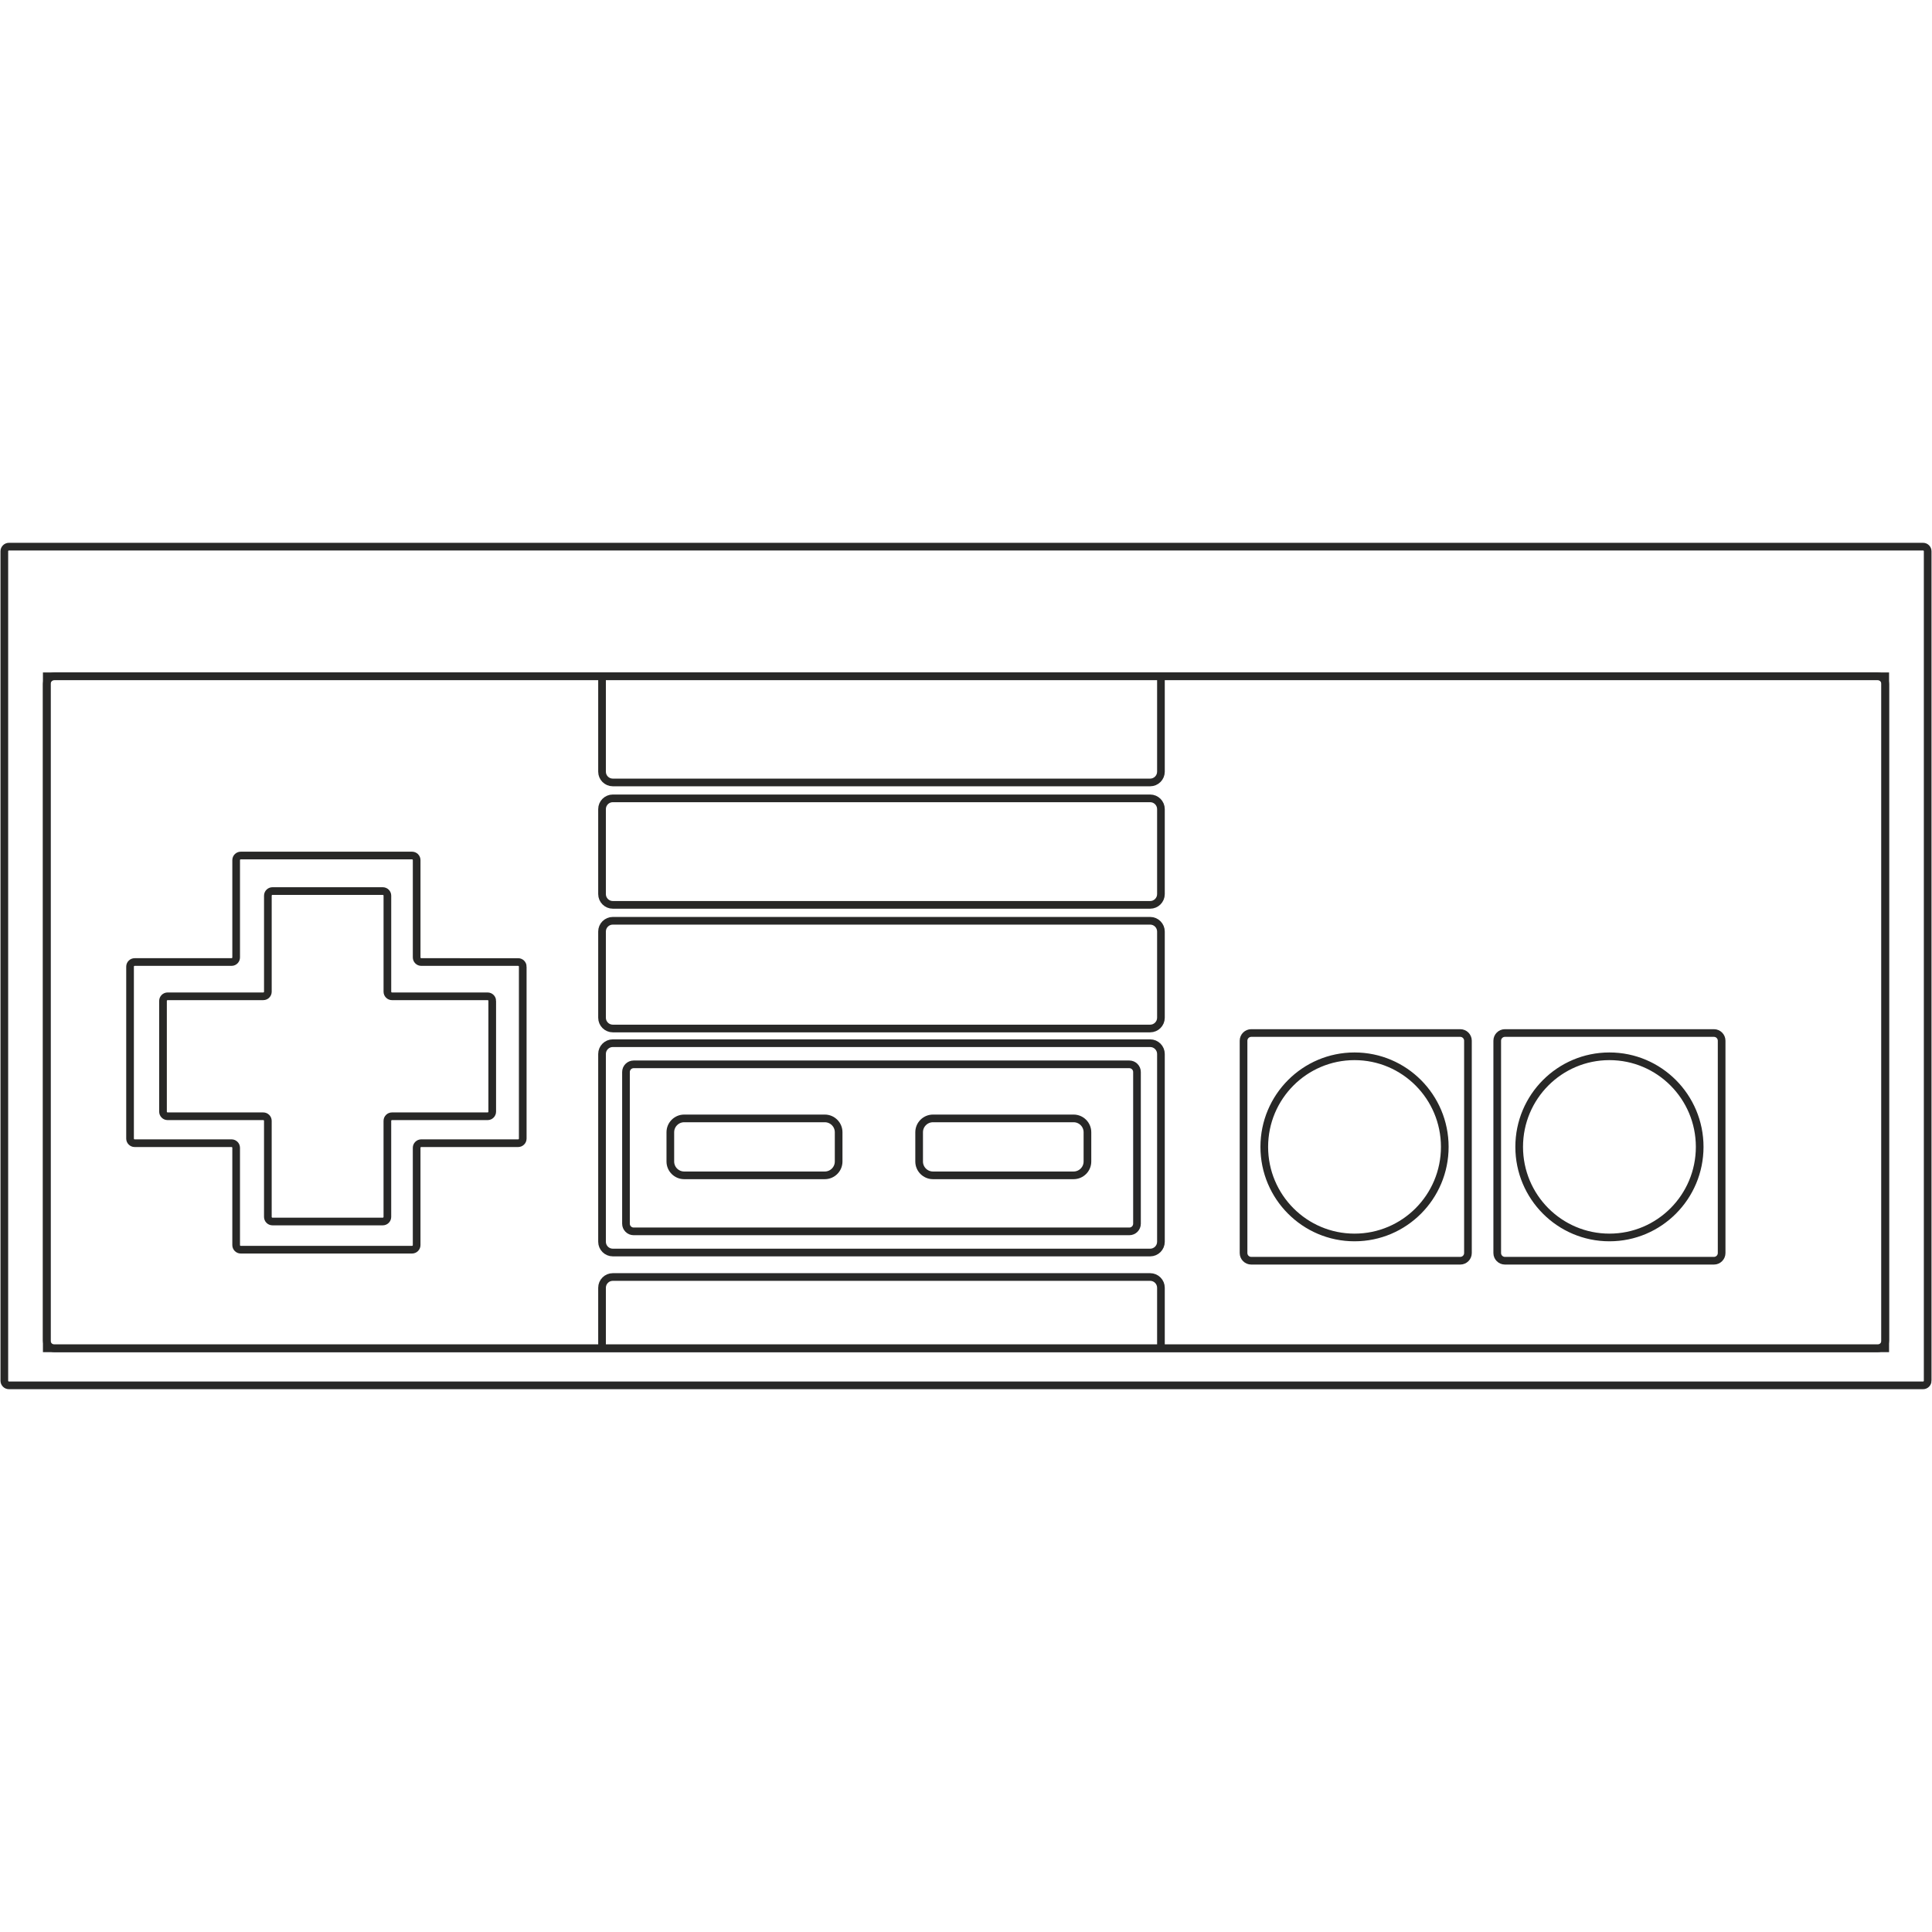 <svg xmlns="http://www.w3.org/2000/svg" xmlns:xlink="http://www.w3.org/1999/xlink" viewBox="0 0 500 500">

   <g id="Case">
      <path fill="none" stroke="#282827" stroke-width="1.985" stroke-miterlimit="10" d="M498.881,357.338
			c0,0.656-0.537,1.191-1.191,1.191H2.311c-0.654,0-1.191-0.535-1.191-1.191V142.662c0-0.655,0.537-1.191,1.191-1.191h495.378
			c0.654,0,1.191,0.536,1.191,1.191V357.338z"/>
   </g>
   <g id="Face">
      <path fill="none" stroke="#282827" stroke-width="1.985" stroke-miterlimit="10" d="M487.896,346.959
			c0,1.092-0.893,1.986-1.984,1.986H14.089c-1.092,0-1.985-0.895-1.985-1.986v-169.95c0-1.092,0.894-1.985,1.985-1.985h471.823
			c1.092,0,1.984,0.894,1.984,1.985V346.959z"/>
   </g>

   <defs>
      <rect id="Mask" x="12.104" y="175.023" width="475.792" height="173.922"/>
   </defs>
   <clipPath id="Mask_clip">
      <use xlink:href="#Mask"  overflow="visible"/>
   </clipPath>
   <g id="Detail" clip-path="url(#Mask_clip)">

      <path fill="none" stroke="#282827" stroke-width="1.985" stroke-miterlimit="10" d="M155.807,263.397
						c0,1.527,1.25,2.778,2.779,2.778H297.67c1.527,0,2.779-1.251,2.779-2.778v-22.32c0-1.529-1.252-2.779-2.779-2.779H158.586
						c-1.529,0-2.779,1.25-2.779,2.779V263.397z"/>

      <path fill="none" stroke="#282827" stroke-width="1.985" stroke-miterlimit="10" d="M158.586,206.616
						c-1.529,0-2.779,1.25-2.779,2.779v22.003c0,1.529,1.25,2.779,2.779,2.779H297.67c1.527,0,2.779-1.25,2.779-2.779v-22.003
						c0-1.529-1.252-2.779-2.779-2.779H158.586z"/>

      <path fill="none" stroke="#282827" stroke-width="1.985" stroke-miterlimit="10" d="M300.449,272.758
						c0-1.529-1.252-2.779-2.779-2.779H158.586c-1.529,0-2.779,1.25-2.779,2.779v48.615c0,1.529,1.25,2.779,2.779,2.779H297.67
						c1.527,0,2.779-1.25,2.779-2.779V272.758z"/>

      <path fill="none" stroke="#282827" stroke-width="1.985" stroke-miterlimit="10" d="M297.67,202.497
						c1.527,0,2.779-1.252,2.779-2.779V166.29c0-1.528-1.252-2.779-2.779-2.779H158.586c-1.529,0-2.779,1.251-2.779,2.779v33.428
						c0,1.527,1.25,2.779,2.779,2.779H297.67z"/>

      <path fill="none" stroke="#282827" stroke-width="1.985" stroke-miterlimit="10" d="M158.586,330.488
						c-1.529,0-2.779,1.252-2.779,2.779v17.551c0,1.529,1.25,2.779,2.779,2.779H297.67c1.527,0,2.779-1.25,2.779-2.779v-17.551
						c0-1.527-1.252-2.779-2.779-2.779H158.586z"/>

      <path fill="none" stroke="#282827" stroke-width="1.985" stroke-miterlimit="10" d="M294.252,277.436
						c0-1.092-0.893-1.986-1.984-1.986H163.989c-1.092,0-1.985,0.895-1.985,1.986v39.258c0,1.092,0.894,1.984,1.985,1.984h128.279
						c1.092,0,1.984-0.893,1.984-1.984V277.436z"/>

   </g>
		
   <use xlink:href="#Mask"  overflow="visible" fill="none" stroke="#282827" stroke-width="1.985" stroke-miterlimit="10"/>


   <path fill="none" stroke="#282827" stroke-width="1.985" stroke-miterlimit="10" d="M217.039,300.604
			c0,1.965-1.608,3.572-3.573,3.572h-36.41c-1.966,0-3.574-1.607-3.574-3.572v-7.586c0-1.965,1.608-3.574,3.574-3.574h36.41
			c1.965,0,3.573,1.609,3.573,3.574V300.604z"/>

   <path fill="none" stroke="#282827" stroke-width="1.985" stroke-miterlimit="10" d="M281.428,300.604
			c0,1.965-1.607,3.572-3.572,3.572h-36.412c-1.965,0-3.573-1.607-3.573-3.572v-7.586c0-1.965,1.608-3.574,3.573-3.574h36.412
			c1.965,0,3.572,1.609,3.572,3.574V300.604z"/>

   <path fill="none" stroke="#282827" stroke-width="1.985" stroke-miterlimit="10" d="M379.904,324.289
			c0,1.092-0.893,1.984-1.984,1.984h-54.105c-1.092,0-1.986-0.893-1.986-1.984v-54.957c0-1.092,0.895-1.986,1.986-1.986h54.105
			c1.092,0,1.984,0.895,1.984,1.986V324.289z"/>

   <path fill="none" stroke="#282827" stroke-width="1.985" stroke-miterlimit="10" d="M445.557,324.289
			c0,1.092-0.893,1.984-1.984,1.984h-54.105c-1.092,0-1.986-0.893-1.986-1.984v-54.957c0-1.092,0.895-1.986,1.986-1.986h54.105
			c1.092,0,1.984,0.895,1.984,1.986V324.289z"/>

	
   <ellipse fill="none" stroke="#282827" stroke-width="1.985" stroke-miterlimit="10" cx="350.551" cy="296.811" rx="23.357" ry="23.443"/>
	
   <ellipse fill="none" stroke="#282827" stroke-width="1.985" stroke-miterlimit="10" cx="416.52" cy="296.811" rx="23.357" ry="23.443"/>

   <path fill="none" stroke="#282827" stroke-width="1.985" stroke-miterlimit="10" d="M135.29,250.163
			c0-0.654-0.536-1.191-1.191-1.191H109.02c-0.654,0-1.19-0.535-1.19-1.191v-25.182c0-0.654-0.536-1.191-1.19-1.191H62.307
			c-0.654,0-1.19,0.537-1.19,1.191v25.182c0,0.656-0.536,1.191-1.19,1.191H34.848c-0.654,0-1.191,0.537-1.191,1.191v44.505
			c0,0.654,0.537,1.191,1.191,1.191h25.078c0.654,0,1.19,0.535,1.19,1.191v25.18c0,0.656,0.536,1.191,1.19,1.191h44.332
			c0.654,0,1.19-0.535,1.19-1.191v-25.18c0-0.656,0.536-1.191,1.19-1.191h25.078c0.655,0,1.191-0.537,1.191-1.191V250.163z"/>

   <path fill="none" stroke="#282827" stroke-width="1.985" stroke-miterlimit="10" d="M127.392,259.034
			c0-0.654-0.536-1.191-1.19-1.191h-24.756c-0.655,0-1.191-0.535-1.191-1.191v-24.856c0-0.654-0.536-1.191-1.191-1.191H70.514
			c-0.655,0-1.191,0.537-1.191,1.191v24.856c0,0.656-0.536,1.191-1.191,1.191H43.376c-0.655,0-1.19,0.537-1.19,1.191v28.665
			c0,0.654,0.535,1.191,1.19,1.191h24.755c0.655,0,1.191,0.535,1.191,1.191v24.854c0,0.656,0.536,1.191,1.191,1.191h28.549
			c0.655,0,1.191-0.535,1.191-1.191v-24.854c0-0.656,0.536-1.191,1.191-1.191h24.756c0.654,0,1.19-0.537,1.19-1.191V259.034z"/>


</svg>
